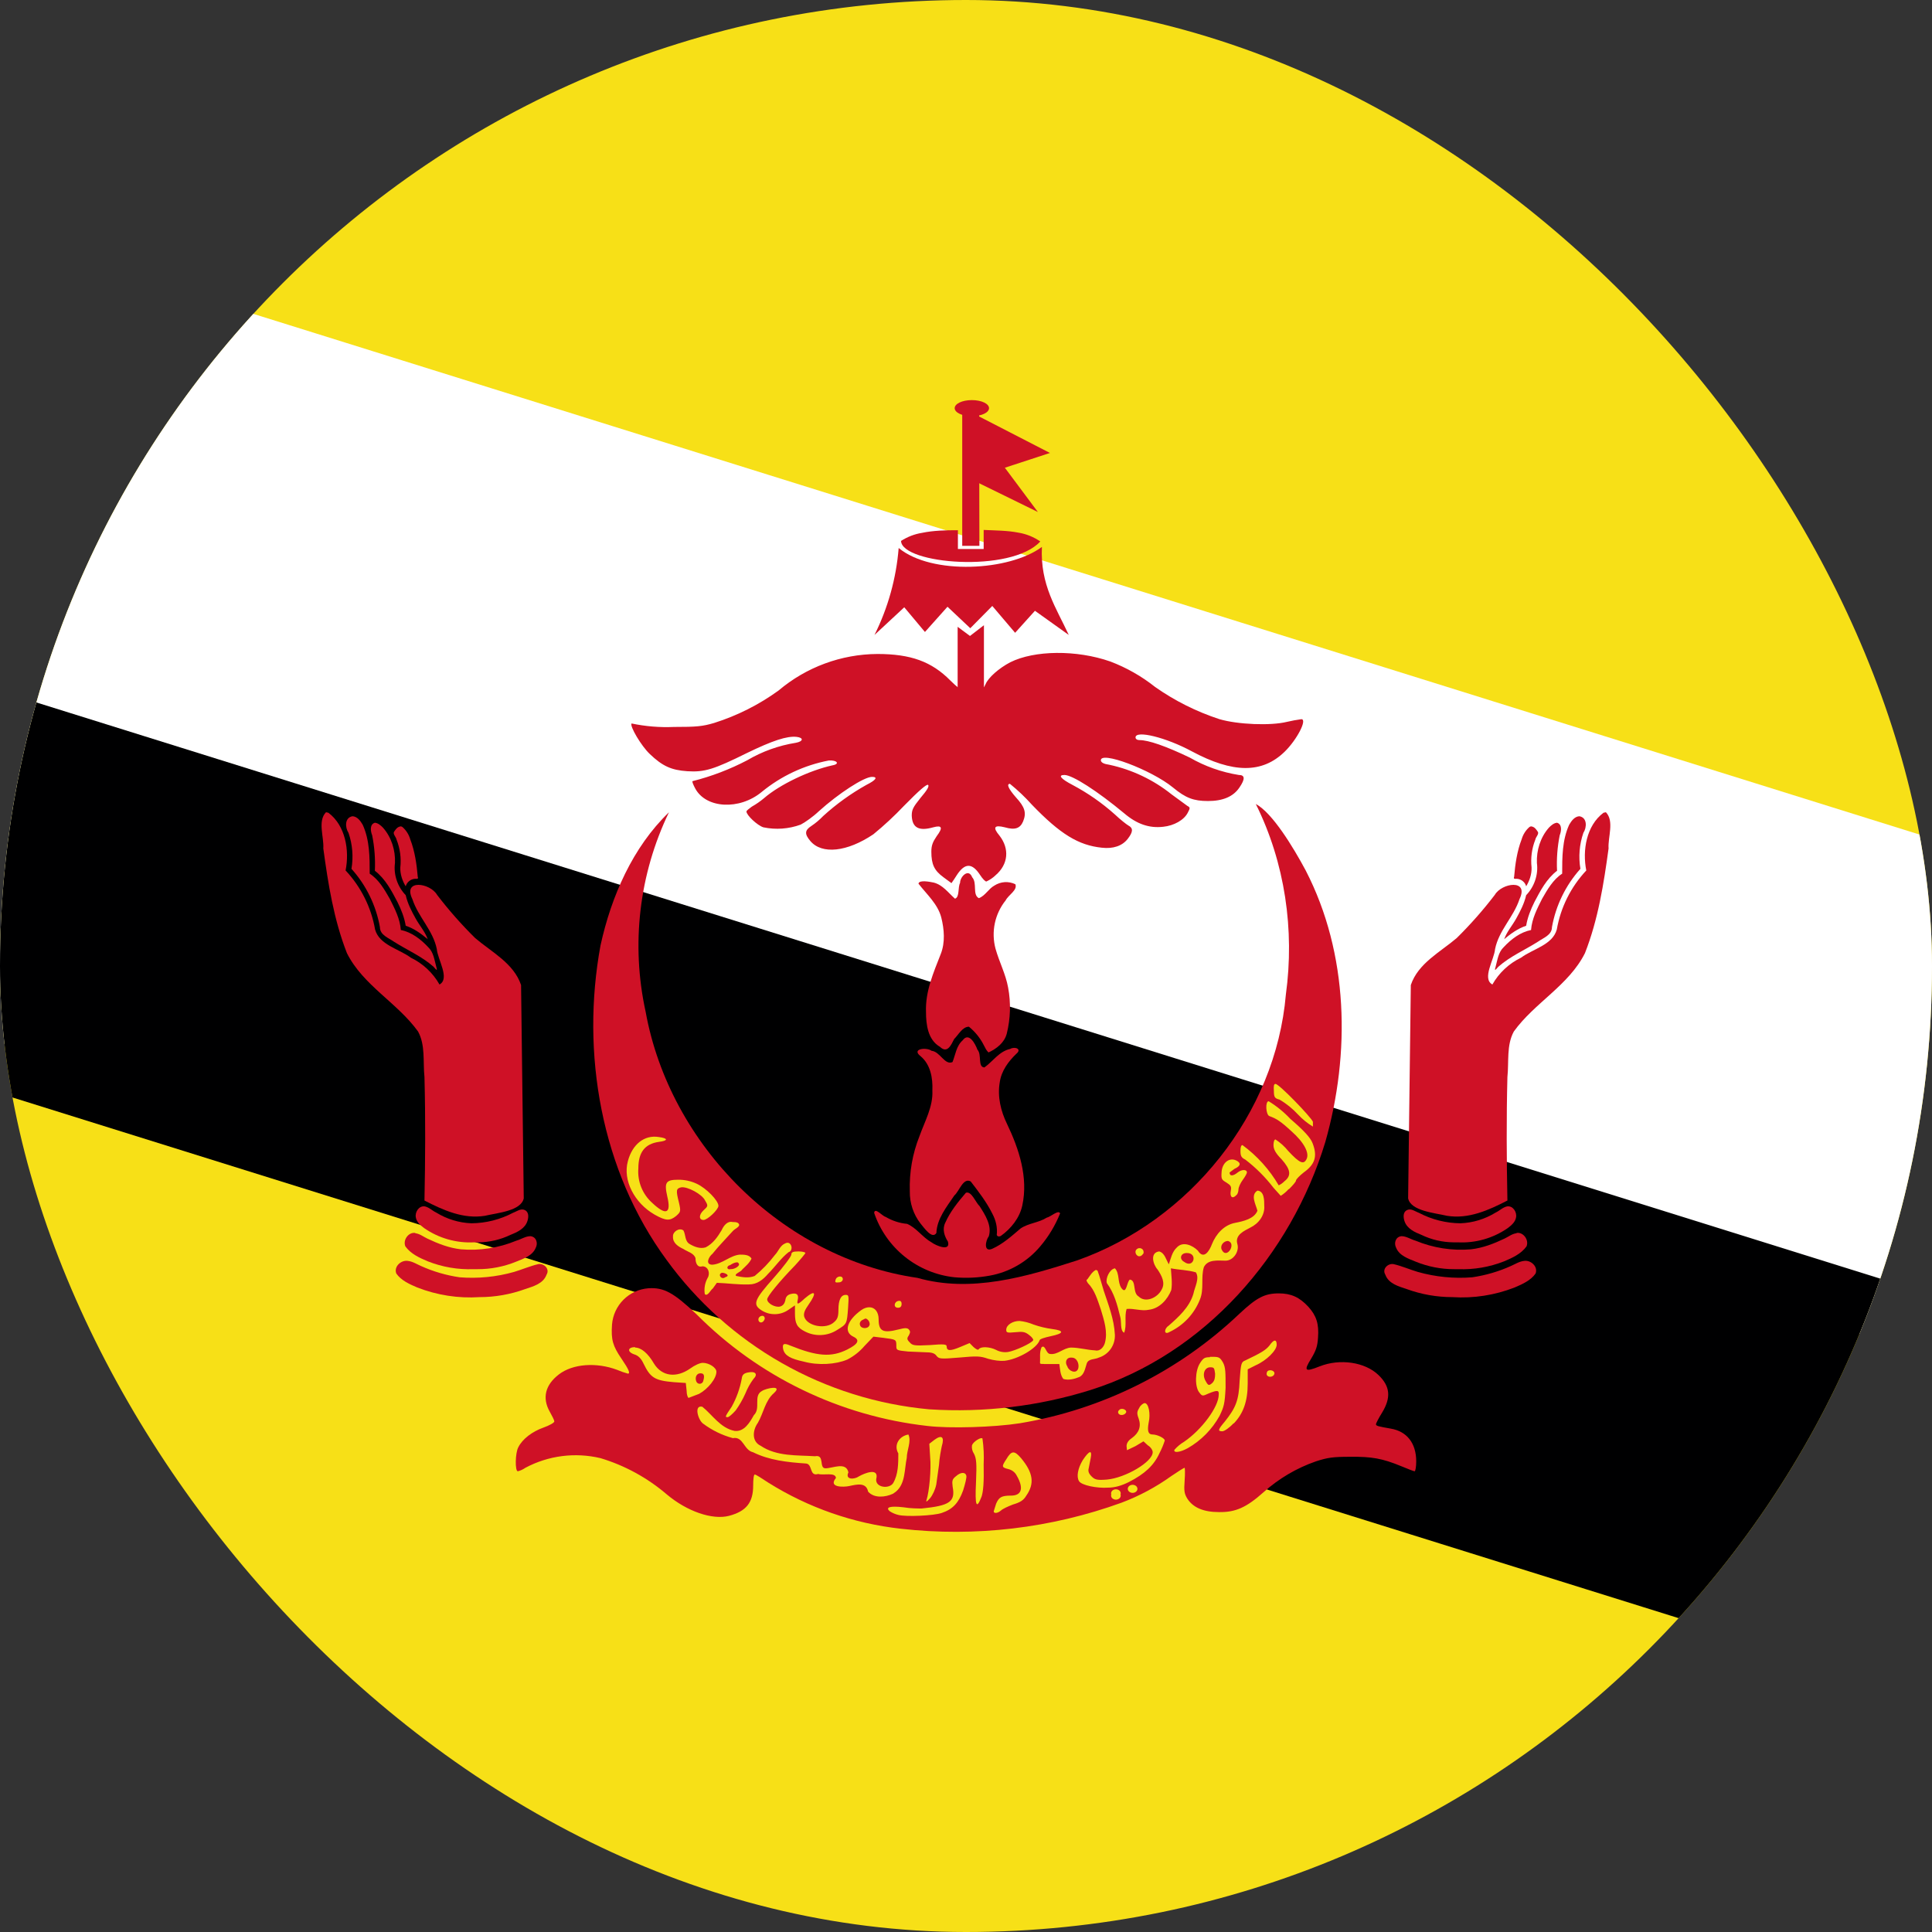<svg width="64" height="64" viewBox="0 0 64 64" fill="none" xmlns="http://www.w3.org/2000/svg">
<rect x="0" y="0" width="64" height="64" fill="#333333" stroke="none"/>
<g clip-path="url(#clip0_423_7938)">
<g clip-path="url(#clip1_423_7938)">
<g clip-path="url(#clip2_423_7938)">
<path d="M-10.668 0H74.665V64H-10.668V0Z" fill="#F7E017"/>
<path d="M-10.668 4.441V32.895L74.665 46.228V31.108L-10.668 4.441Z" fill="white"/>
<path d="M-10.668 19.559V32.892L74.665 59.559V46.225L-10.668 19.559Z" fill="#000001"/>
<path d="M29.839 50.641C28.278 50.468 26.777 49.946 25.447 49.112C25.234 48.969 25.038 48.845 25.003 48.845C24.967 48.845 24.95 49.014 24.95 49.209C24.95 49.778 24.718 50.063 24.15 50.214C23.599 50.356 22.763 50.072 22.087 49.503C21.447 48.955 20.699 48.546 19.892 48.303C19.051 48.103 18.166 48.216 17.403 48.623C17.328 48.676 17.243 48.715 17.154 48.738C17.056 48.738 17.065 48.125 17.172 47.938C17.305 47.672 17.625 47.423 18.007 47.289C18.203 47.218 18.363 47.13 18.363 47.085C18.363 47.05 18.292 46.907 18.212 46.765C17.954 46.312 18.061 45.876 18.514 45.529C18.976 45.174 19.759 45.121 20.443 45.378C20.559 45.428 20.677 45.469 20.799 45.503C20.887 45.503 20.834 45.37 20.585 45.005C20.301 44.587 20.238 44.383 20.274 43.876C20.299 43.566 20.433 43.275 20.653 43.055C20.873 42.835 21.164 42.701 21.474 42.676C21.99 42.641 22.31 42.818 23.074 43.538C25.127 45.605 27.824 46.909 30.719 47.236C31.456 47.325 32.923 47.281 33.785 47.147C36.517 46.691 39.049 45.428 41.056 43.521C41.625 42.987 41.892 42.845 42.363 42.845C42.763 42.845 43.047 42.969 43.341 43.289C43.608 43.583 43.696 43.858 43.661 44.312C43.643 44.596 43.599 44.73 43.43 45.014C43.181 45.414 43.225 45.458 43.714 45.263C44.39 44.996 45.216 45.121 45.661 45.547C46.052 45.921 46.087 46.294 45.785 46.792C45.67 46.978 45.581 47.147 45.581 47.183C45.581 47.236 45.67 47.254 46.07 47.325C46.603 47.414 46.914 47.805 46.914 48.41C46.914 48.587 46.888 48.738 46.861 48.738C46.834 48.738 46.63 48.658 46.416 48.569C45.794 48.312 45.439 48.249 44.71 48.258C44.159 48.258 43.972 48.285 43.59 48.41C42.95 48.632 42.361 48.98 41.856 49.432C41.288 49.938 40.932 50.098 40.381 50.09C39.865 50.09 39.519 49.938 39.332 49.645C39.234 49.485 39.216 49.396 39.243 49.041C39.261 48.809 39.252 48.623 39.243 48.623C39.216 48.623 39.021 48.747 38.799 48.898C38.291 49.262 37.738 49.558 37.154 49.778C34.815 50.626 32.311 50.921 29.839 50.641Z" fill="#CF1126"/>
<path d="M30.782 46.686C29.063 46.528 27.397 46.005 25.896 45.151C24.395 44.297 23.094 43.132 22.08 41.735C19.911 38.784 19.236 34.882 19.893 31.317C20.249 29.691 20.96 28.064 22.16 26.908C21.171 28.961 20.898 31.287 21.387 33.513C22.187 37.94 25.92 41.682 30.391 42.331C32.169 42.837 33.991 42.295 35.68 41.753C39.413 40.437 42.258 36.9 42.596 32.944C42.889 30.811 42.569 28.579 41.6 26.633C42.151 26.926 42.845 28.073 43.254 28.837C44.676 31.593 44.738 34.891 43.902 37.833C42.765 41.575 39.902 44.855 36.125 46.046C34.401 46.585 32.593 46.802 30.791 46.686H30.782Z" fill="#CF1126"/>
<path d="M13.51 41.769C13.288 41.734 13.039 41.956 13.128 42.187C13.288 42.418 13.572 42.543 13.821 42.649C14.477 42.905 15.181 43.015 15.883 42.969C16.399 42.969 16.91 42.879 17.395 42.703C17.661 42.614 17.999 42.525 18.106 42.223C18.221 42.036 18.017 41.84 17.83 41.876C17.563 41.938 17.297 42.054 17.03 42.134C16.444 42.3 15.833 42.36 15.226 42.312C14.784 42.247 14.353 42.122 13.946 41.938C13.803 41.876 13.67 41.787 13.51 41.769Z" fill="#CF1126"/>
<path d="M13.757 40.843C13.535 40.807 13.339 41.074 13.428 41.288C13.606 41.536 13.899 41.67 14.175 41.785C14.656 41.974 15.17 42.062 15.686 42.043H15.819C16.258 42.045 16.693 41.96 17.099 41.794C17.339 41.696 17.642 41.599 17.748 41.332C17.828 41.181 17.766 40.968 17.57 40.95C17.41 40.95 17.259 41.056 17.099 41.101C16.52 41.34 15.893 41.438 15.268 41.385C14.877 41.341 14.513 41.199 14.157 41.03C14.024 40.968 13.908 40.87 13.757 40.852V40.843Z" fill="#CF1126"/>
<path d="M14.069 39.963C13.873 39.937 13.74 40.159 13.775 40.328C13.802 40.488 13.935 40.594 14.051 40.683C14.535 41.018 15.116 41.184 15.704 41.154H15.846C16.216 41.151 16.58 41.066 16.913 40.905C17.135 40.816 17.393 40.701 17.473 40.443C17.509 40.328 17.526 40.159 17.393 40.088C17.251 40.017 17.117 40.132 16.993 40.176C16.568 40.4 16.096 40.519 15.615 40.523C15.203 40.507 14.802 40.384 14.451 40.168C14.318 40.105 14.211 39.99 14.069 39.963Z" fill="#CF1126"/>
<path d="M10.799 26.906C10.514 27.2 10.737 27.733 10.71 28.106C10.87 29.28 11.057 30.462 11.492 31.573C12.025 32.64 13.163 33.217 13.848 34.169C14.097 34.622 14.008 35.173 14.061 35.68C14.097 37.04 14.088 38.408 14.061 39.769C14.683 40.089 15.35 40.391 16.061 40.275C16.479 40.177 17.261 40.115 17.35 39.697L17.261 32.631C17.021 31.911 16.283 31.537 15.741 31.075C15.288 30.628 14.866 30.15 14.479 29.644C14.248 29.244 13.332 29.111 13.661 29.786C13.857 30.382 14.345 30.817 14.47 31.44C14.497 31.786 14.914 32.417 14.559 32.613C14.34 32.227 14.008 31.916 13.608 31.724C13.217 31.431 12.568 31.306 12.425 30.791C12.297 30.057 11.957 29.378 11.448 28.835C11.581 28.177 11.448 27.351 10.879 26.924L10.799 26.906Z" fill="#CF1126"/>
<path d="M11.678 27.039C11.412 27.084 11.429 27.412 11.545 27.59C11.677 27.973 11.71 28.382 11.643 28.781C12.13 29.324 12.456 29.992 12.585 30.71C12.585 30.977 12.869 31.066 13.056 31.199C13.492 31.475 13.972 31.679 14.363 32.026C14.443 32.115 14.505 32.203 14.452 32.026C14.389 31.795 14.363 31.546 14.185 31.377C13.936 31.11 13.634 30.879 13.278 30.808C13.252 30.435 13.074 30.097 12.914 29.777C12.736 29.466 12.549 29.137 12.247 28.941C12.247 28.399 12.247 27.83 12.016 27.323C11.945 27.199 11.838 27.048 11.678 27.039Z" fill="#CF1126"/>
<path d="M12.418 27.254C12.24 27.307 12.275 27.538 12.329 27.672C12.406 28.058 12.436 28.452 12.418 28.845C12.764 29.112 12.969 29.503 13.164 29.876C13.289 30.125 13.395 30.392 13.44 30.667C13.715 30.756 13.955 30.934 14.169 31.112C14.08 30.863 13.902 30.667 13.769 30.427C13.635 30.187 13.502 29.93 13.44 29.654C13.173 29.378 13.031 28.978 13.084 28.587C13.102 28.169 12.969 27.734 12.684 27.414C12.613 27.343 12.524 27.263 12.418 27.254Z" fill="#CF1126"/>
<path d="M13.261 27.377C13.154 27.395 13.101 27.484 13.047 27.564C13.021 27.644 13.119 27.724 13.136 27.813C13.253 28.106 13.295 28.424 13.261 28.737C13.252 28.96 13.332 29.182 13.439 29.36C13.459 29.291 13.499 29.23 13.555 29.186C13.611 29.142 13.679 29.115 13.75 29.111C13.794 29.111 13.874 29.128 13.839 29.049C13.803 28.622 13.741 28.195 13.59 27.804C13.546 27.65 13.46 27.511 13.341 27.404C13.323 27.386 13.287 27.369 13.252 27.377H13.261Z" fill="#CF1126"/>
<path d="M50.486 41.769C50.708 41.734 50.957 41.956 50.868 42.187C50.708 42.418 50.424 42.543 50.175 42.649C49.519 42.905 48.815 43.015 48.113 42.969C47.597 42.969 47.086 42.879 46.602 42.703C46.335 42.614 45.997 42.525 45.89 42.223C45.775 42.036 45.979 41.84 46.166 41.876C46.433 41.938 46.699 42.054 46.966 42.134C47.552 42.3 48.163 42.36 48.77 42.312C49.212 42.247 49.643 42.122 50.05 41.938C50.193 41.876 50.326 41.787 50.486 41.769Z" fill="#CF1126"/>
<path d="M50.239 40.843C50.461 40.807 50.657 41.074 50.568 41.288C50.39 41.536 50.097 41.67 49.821 41.785C49.34 41.974 48.826 42.062 48.31 42.043H48.177C47.738 42.045 47.303 41.96 46.897 41.794C46.657 41.696 46.355 41.599 46.248 41.332C46.168 41.181 46.23 40.968 46.426 40.95C46.586 40.95 46.737 41.056 46.897 41.101C47.476 41.34 48.104 41.438 48.728 41.385C49.119 41.341 49.483 41.199 49.839 41.03C49.972 40.968 50.088 40.87 50.239 40.852V40.843Z" fill="#CF1126"/>
<path d="M49.928 39.963C50.123 39.937 50.256 40.159 50.221 40.328C50.194 40.488 50.061 40.594 49.945 40.683C49.461 41.018 48.88 41.184 48.292 41.154H48.15C47.78 41.151 47.416 41.066 47.083 40.905C46.861 40.816 46.603 40.701 46.523 40.443C46.487 40.328 46.47 40.159 46.603 40.088C46.745 40.017 46.879 40.132 47.003 40.176C47.428 40.4 47.901 40.519 48.381 40.523C48.793 40.507 49.194 40.384 49.545 40.168C49.679 40.105 49.785 39.99 49.928 39.963Z" fill="#CF1126"/>
<path d="M53.197 26.906C53.482 27.2 53.26 27.733 53.286 28.106C53.126 29.28 52.94 30.462 52.504 31.573C51.971 32.64 50.833 33.217 50.148 34.169C49.9 34.622 49.988 35.173 49.935 35.68C49.9 37.04 49.908 38.408 49.935 39.769C49.313 40.089 48.646 40.391 47.935 40.275C47.517 40.177 46.735 40.115 46.646 39.697L46.735 32.631C46.975 31.911 47.713 31.537 48.255 31.075C48.708 30.628 49.13 30.15 49.517 29.644C49.748 29.244 50.664 29.111 50.335 29.786C50.139 30.382 49.651 30.817 49.526 31.44C49.499 31.786 49.082 32.417 49.437 32.613C49.656 32.227 49.988 31.916 50.388 31.724C50.779 31.431 51.428 31.306 51.571 30.791C51.699 30.057 52.039 29.378 52.548 28.835C52.415 28.177 52.548 27.351 53.117 26.924L53.197 26.906Z" fill="#CF1126"/>
<path d="M52.318 27.039C52.585 27.084 52.567 27.412 52.451 27.59C52.319 27.973 52.286 28.382 52.353 28.781C51.866 29.324 51.54 29.992 51.411 30.71C51.411 30.977 51.127 31.066 50.94 31.199C50.505 31.475 50.025 31.679 49.633 32.026C49.553 32.115 49.491 32.203 49.544 32.026C49.607 31.795 49.633 31.546 49.811 31.377C50.06 31.11 50.362 30.879 50.718 30.808C50.745 30.435 50.922 30.097 51.082 29.777C51.26 29.466 51.447 29.137 51.749 28.941C51.749 28.399 51.749 27.83 51.98 27.323C52.051 27.199 52.158 27.048 52.318 27.039Z" fill="#CF1126"/>
<path d="M51.579 27.254C51.756 27.307 51.721 27.538 51.667 27.672C51.59 28.058 51.56 28.452 51.579 28.845C51.232 29.112 51.028 29.503 50.832 29.876C50.708 30.125 50.601 30.392 50.556 30.667C50.281 30.756 50.041 30.934 49.828 31.112C49.916 30.863 50.094 30.667 50.227 30.427C50.361 30.187 50.494 29.93 50.556 29.654C50.823 29.378 50.965 28.978 50.912 28.587C50.894 28.169 51.028 27.734 51.312 27.414C51.383 27.343 51.472 27.263 51.579 27.254Z" fill="#CF1126"/>
<path d="M50.735 27.377C50.842 27.395 50.895 27.484 50.949 27.564C50.975 27.644 50.877 27.724 50.86 27.813C50.743 28.106 50.701 28.424 50.735 28.737C50.744 28.96 50.664 29.182 50.557 29.36C50.538 29.291 50.497 29.23 50.441 29.186C50.386 29.142 50.318 29.115 50.246 29.111C50.202 29.111 50.122 29.128 50.157 29.049C50.193 28.622 50.255 28.195 50.406 27.804C50.45 27.65 50.536 27.511 50.655 27.404C50.673 27.386 50.709 27.369 50.744 27.377H50.735Z" fill="#CF1126"/>
<path d="M31.615 42.311C31.014 42.246 30.445 42.01 29.974 41.632C29.503 41.254 29.15 40.749 28.957 40.177C28.984 39.982 29.224 40.284 29.339 40.311C29.556 40.44 29.799 40.519 30.05 40.542C30.361 40.675 30.557 40.986 30.859 41.155C31.002 41.262 31.499 41.475 31.401 41.129C31.286 40.951 31.206 40.72 31.313 40.506C31.473 40.142 31.73 39.822 31.997 39.511C32.184 39.449 32.317 39.831 32.45 39.955C32.637 40.248 32.868 40.604 32.753 40.96C32.646 41.093 32.575 41.493 32.868 41.368C33.224 41.209 33.517 40.942 33.81 40.693C34.077 40.515 34.406 40.506 34.673 40.337C34.806 40.311 35.064 40.062 35.117 40.195C34.958 40.593 34.736 40.962 34.459 41.288C34.032 41.796 33.441 42.139 32.788 42.257C32.397 42.328 32.006 42.346 31.615 42.311Z" fill="#CF1126"/>
<path d="M33.019 40.907C33.046 40.667 32.993 40.427 32.868 40.196C32.682 39.822 32.424 39.484 32.157 39.138C31.908 38.995 31.775 39.467 31.615 39.6C31.357 39.982 31.037 40.373 31.019 40.844C30.877 41.067 30.61 40.667 30.495 40.533C30.258 40.229 30.133 39.852 30.139 39.467C30.118 38.841 30.227 38.217 30.459 37.636C30.637 37.138 30.913 36.658 30.886 36.124C30.904 35.707 30.824 35.262 30.495 34.987C30.175 34.738 30.699 34.684 30.859 34.809C31.144 34.836 31.295 35.298 31.553 35.182C31.651 34.942 31.677 34.649 31.89 34.462C32.095 34.178 32.308 34.578 32.379 34.773C32.531 34.933 32.379 35.351 32.611 35.36C32.895 35.156 33.099 34.827 33.464 34.747C33.615 34.658 33.864 34.747 33.668 34.907C33.402 35.164 33.17 35.475 33.117 35.858C33.037 36.329 33.153 36.809 33.357 37.227C33.757 38.062 34.068 39.004 33.864 39.938C33.775 40.347 33.49 40.702 33.153 40.942C33.108 40.969 33.037 40.969 33.019 40.907Z" fill="#CF1126"/>
<path d="M32.595 34.633C32.475 34.392 32.305 34.18 32.097 34.011C31.884 34.011 31.75 34.277 31.608 34.419C31.51 34.606 31.386 34.917 31.137 34.677C30.737 34.446 30.675 33.939 30.675 33.522C30.648 32.846 30.924 32.215 31.164 31.602C31.315 31.219 31.279 30.784 31.181 30.393C31.066 29.948 30.701 29.628 30.426 29.273C30.444 29.139 30.799 29.21 30.933 29.237C31.235 29.317 31.413 29.575 31.635 29.77C31.795 29.717 31.724 29.397 31.804 29.246C31.804 29.033 32.088 28.757 32.204 29.059C32.381 29.255 32.204 29.637 32.426 29.753C32.639 29.673 32.746 29.442 32.941 29.335C33.044 29.269 33.161 29.23 33.282 29.222C33.404 29.215 33.525 29.238 33.635 29.291C33.715 29.486 33.404 29.646 33.315 29.824C33.137 30.046 33.014 30.306 32.955 30.584C32.897 30.861 32.904 31.149 32.977 31.424C33.101 31.868 33.315 32.268 33.395 32.713C33.491 33.22 33.475 33.741 33.35 34.242C33.27 34.544 33.013 34.739 32.746 34.864C32.675 34.802 32.639 34.713 32.595 34.633Z" fill="#CF1126"/>
<path d="M31.252 29.059C30.949 28.837 30.852 28.633 30.852 28.215C30.852 28.01 30.896 27.895 31.029 27.699C31.243 27.415 31.207 27.326 30.914 27.406C30.443 27.539 30.22 27.424 30.203 27.024C30.203 26.828 30.238 26.748 30.496 26.428C30.709 26.179 30.789 26.046 30.745 26.001C30.7 25.966 30.451 26.179 29.945 26.695C29.627 27.03 29.289 27.344 28.931 27.637C28.06 28.224 27.225 28.312 26.843 27.859C26.647 27.628 26.656 27.504 26.878 27.361C27.02 27.266 27.151 27.155 27.269 27.032C27.705 26.635 28.185 26.289 28.7 26.001C29.02 25.841 29.091 25.735 28.887 25.735C28.62 25.735 27.776 26.286 27.127 26.872C26.94 27.05 26.665 27.246 26.523 27.317C26.127 27.461 25.699 27.492 25.287 27.406C25.091 27.344 24.727 27.006 24.727 26.881C24.727 26.855 24.816 26.784 24.905 26.721C25.05 26.64 25.187 26.544 25.314 26.437C25.829 25.992 26.807 25.521 27.58 25.352C27.829 25.308 27.732 25.175 27.456 25.192C26.64 25.348 25.876 25.706 25.234 26.233C24.496 26.846 23.385 26.784 23.029 26.117C22.967 26.001 22.923 25.895 22.94 25.877C23.57 25.718 24.179 25.485 24.754 25.184C25.249 24.892 25.795 24.696 26.363 24.606C26.611 24.561 26.629 24.437 26.389 24.41C26.069 24.375 25.589 24.535 24.745 24.944C23.651 25.486 23.34 25.584 22.771 25.548C22.238 25.512 21.945 25.379 21.527 24.979C21.242 24.712 20.851 24.046 20.922 23.966C21.384 24.063 21.856 24.102 22.327 24.081C23.065 24.081 23.269 24.064 23.66 23.948C24.424 23.706 25.145 23.343 25.794 22.872C26.709 22.099 27.866 21.671 29.065 21.664C30.167 21.664 30.86 21.913 31.483 22.544C31.696 22.757 31.874 22.89 31.9 22.864C31.927 22.837 31.954 22.464 31.963 22.037C31.963 22.037 32.291 22.001 32.363 22.099C32.363 22.784 32.363 22.846 32.469 22.846C32.532 22.846 32.603 22.775 32.647 22.668C32.736 22.446 33.092 22.135 33.465 21.939C34.265 21.539 35.66 21.521 36.78 21.913C37.316 22.116 37.817 22.401 38.265 22.757C38.919 23.217 39.638 23.576 40.398 23.824C41.003 24.001 42.087 24.046 42.629 23.913C42.788 23.876 42.948 23.846 43.109 23.824C43.314 23.824 42.967 24.499 42.558 24.899C41.812 25.628 40.843 25.619 39.483 24.89C38.629 24.428 37.616 24.179 37.616 24.428C37.616 24.481 37.669 24.517 37.749 24.517C38.043 24.517 38.611 24.712 39.411 25.095C39.914 25.385 40.465 25.58 41.038 25.672C41.243 25.672 41.252 25.806 41.056 26.09C40.852 26.392 40.505 26.535 40.016 26.535C39.545 26.535 39.278 26.437 38.86 26.09C38.149 25.504 36.407 24.846 36.469 25.201C36.487 25.264 36.567 25.308 36.754 25.335C37.505 25.498 38.207 25.832 38.807 26.312L39.331 26.695C39.429 26.748 39.429 26.766 39.349 26.917C39.225 27.166 38.887 27.352 38.532 27.388C38.069 27.441 37.66 27.299 37.243 26.944C36.354 26.206 35.527 25.672 35.26 25.672C35.038 25.672 35.136 25.797 35.527 26.001C36.033 26.269 36.505 26.598 36.931 26.979C37.109 27.148 37.314 27.308 37.376 27.344C37.545 27.433 37.536 27.557 37.358 27.788C37.18 28.019 36.878 28.126 36.496 28.081C35.731 28.001 35.127 27.637 34.185 26.659C33.961 26.409 33.717 26.177 33.456 25.966C33.331 25.966 33.411 26.135 33.651 26.41C33.954 26.739 34.007 26.926 33.892 27.21C33.794 27.441 33.625 27.504 33.287 27.406C32.931 27.317 32.878 27.406 33.109 27.681C33.447 28.117 33.403 28.633 32.976 28.997C32.888 29.082 32.785 29.151 32.674 29.201C32.638 29.201 32.549 29.113 32.469 28.988C32.203 28.579 31.963 28.579 31.696 28.988C31.64 29.079 31.58 29.168 31.518 29.255C31.428 29.191 31.339 29.126 31.252 29.059Z" fill="#CF1126"/>
<path d="M32.594 20.711L32.132 21.067L31.723 20.764V23.235H32.594V20.711Z" fill="#CF1126"/>
<path d="M29.769 18.162C29.688 19.161 29.416 20.136 28.969 21.033L29.955 20.117L30.64 20.935L31.387 20.099L32.142 20.811L32.871 20.073L33.627 20.962L34.284 20.233L35.404 21.033C34.995 20.144 34.453 19.379 34.515 18.117C33.44 18.917 30.871 19.059 29.769 18.153V18.162Z" fill="#CF1126"/>
<path d="M31.732 17.564C31.332 17.564 30.914 17.573 30.541 17.652C30.294 17.692 30.058 17.783 29.848 17.919C29.874 18.684 33.492 18.995 34.461 17.937C34.243 17.786 33.994 17.686 33.732 17.644C33.377 17.573 32.968 17.573 32.585 17.555V18.186H31.732V17.564Z" fill="#CF1126"/>
<path d="M32.435 13.691H31.875V18.082H32.444L32.435 13.691Z" fill="#CF1126"/>
<path d="M32.434 13.796L32.221 15.903L34.381 16.961L33.287 15.494L34.781 15.005L32.434 13.796ZM32.194 13.254C31.865 13.254 31.625 13.378 31.625 13.521C31.625 13.663 31.865 13.787 32.194 13.787C32.523 13.787 32.763 13.663 32.763 13.521C32.763 13.378 32.523 13.254 32.194 13.254Z" fill="#CF1126"/>
<path d="M31.198 50.118C31.558 49.998 31.758 49.785 31.905 49.371C31.972 49.158 32.025 48.944 32.012 48.891C31.985 48.758 31.825 48.758 31.665 48.904C31.545 48.998 31.532 49.051 31.558 49.251C31.652 49.745 31.465 49.878 30.532 49.971C30.438 49.971 30.158 49.971 29.932 49.931C29.478 49.878 29.318 49.931 29.478 50.065C29.564 50.12 29.659 50.16 29.758 50.184C30.012 50.251 30.932 50.211 31.198 50.118ZM33.158 50.038C33.212 49.984 33.385 49.904 33.558 49.838C33.785 49.771 33.905 49.705 33.998 49.544C34.278 49.145 34.225 48.785 33.825 48.304C33.598 48.038 33.505 48.051 33.332 48.344C33.172 48.584 33.185 48.611 33.398 48.664C33.518 48.691 33.625 48.771 33.678 48.878C33.918 49.291 33.852 49.544 33.492 49.544C33.172 49.544 33.092 49.598 32.998 49.811L32.918 50.065C32.918 50.145 33.052 50.131 33.158 50.038ZM32.518 49.571C32.572 49.398 32.598 49.105 32.585 48.505C32.599 48.219 32.586 47.934 32.545 47.651C32.492 47.598 32.238 47.758 32.198 47.878C32.185 47.976 32.209 48.076 32.265 48.158C32.345 48.318 32.358 48.478 32.332 49.091C32.292 49.891 32.345 50.025 32.518 49.571Z" fill="#F7E017"/>
<path d="M31.012 49.2L31.105 48.533C31.118 48.307 31.172 48.027 31.198 47.907C31.292 47.6 31.198 47.52 30.958 47.693L30.785 47.827L30.812 48.267C30.852 48.667 30.785 49.4 30.692 49.693C30.665 49.773 30.705 49.747 30.812 49.627C30.892 49.533 30.985 49.333 31.012 49.187V49.2ZM29.678 49.413C29.998 49.147 29.958 48.667 30.038 48.293C30.038 48.04 30.198 47.747 30.092 47.52C29.785 47.573 29.598 47.867 29.758 48.147C29.758 48.48 29.758 48.84 29.585 49.133C29.452 49.333 28.998 49.28 29.025 49C29.132 48.6 28.638 48.8 28.452 48.907C28.305 49.013 27.985 49.027 28.105 48.773C28.025 48.413 27.585 48.64 27.345 48.64C27.118 48.64 27.332 48.173 26.998 48.24C26.398 48.2 25.732 48.253 25.198 47.893C24.892 47.747 24.932 47.373 25.105 47.133C25.292 46.813 25.345 46.4 25.638 46.147C25.945 45.867 25.372 45.987 25.238 46.08C24.945 46.24 25.212 46.653 24.972 46.88C24.838 47.12 24.652 47.44 24.332 47.4C23.865 47.307 23.598 46.867 23.265 46.6C22.972 46.533 23.132 47.053 23.292 47.16C23.587 47.381 23.922 47.544 24.278 47.64C24.625 47.573 24.638 48.04 24.945 48.107C25.478 48.373 26.092 48.44 26.692 48.48C26.932 48.493 26.798 48.92 27.105 48.827C27.278 48.88 27.678 48.76 27.692 48.96C27.425 49.28 27.945 49.267 28.132 49.227C28.385 49.173 28.692 49.093 28.758 49.413C28.958 49.64 29.332 49.6 29.585 49.48L29.678 49.413Z" fill="#F7E017"/>
<path d="M24.372 46.72C24.497 46.544 24.604 46.357 24.692 46.16C24.76 45.989 24.849 45.828 24.959 45.68C25.119 45.52 25.025 45.413 24.772 45.466C24.639 45.493 24.585 45.546 24.572 45.666C24.512 45.993 24.399 46.309 24.238 46.6C24.012 46.933 24.012 46.946 24.105 46.946C24.145 46.946 24.265 46.84 24.372 46.72ZM21.038 44.626C20.785 44.626 20.772 44.786 21.012 44.866C21.145 44.906 21.238 45 21.319 45.173C21.545 45.64 21.692 45.733 22.319 45.786L22.718 45.813L22.745 46.066C22.745 46.2 22.785 46.306 22.812 46.306L23.159 46.173C23.452 46.013 23.732 45.666 23.732 45.44C23.732 45.306 23.492 45.146 23.279 45.146C23.185 45.146 23.012 45.226 22.865 45.333C22.412 45.653 21.932 45.6 21.665 45.173C21.465 44.826 21.238 44.64 21.038 44.64V44.626ZM23.212 45.493C23.332 45.493 23.345 45.586 23.292 45.76C23.284 45.783 23.268 45.804 23.248 45.818C23.228 45.833 23.203 45.84 23.178 45.84C23.154 45.84 23.129 45.833 23.109 45.818C23.089 45.804 23.073 45.783 23.065 45.76C23.012 45.626 23.078 45.493 23.198 45.493H23.212ZM40.078 44.96C39.905 44.96 39.865 44.986 39.758 45.146C39.585 45.4 39.572 45.946 39.732 46.133C39.825 46.253 39.839 46.253 40.038 46.16C40.332 46.04 40.385 46.053 40.372 46.2C40.372 46.6 39.812 47.36 39.225 47.76C39.105 47.831 38.997 47.921 38.905 48.026C38.865 48.133 39.078 48.12 39.345 47.973C39.787 47.72 40.151 47.351 40.398 46.906C40.545 46.6 40.572 46.506 40.599 45.973C40.599 45.466 40.599 45.306 40.519 45.146C40.412 44.96 40.385 44.946 40.145 44.946H40.078V44.96ZM40.092 45.293C40.225 45.293 40.225 45.32 40.252 45.506C40.252 45.64 40.239 45.733 40.158 45.813C40.052 45.906 40.025 45.906 39.945 45.76C39.812 45.546 39.892 45.293 40.092 45.293ZM37.398 49.093C37.919 48.826 38.225 48.546 38.412 48.133C38.481 48 38.539 47.862 38.585 47.72C38.585 47.64 38.332 47.52 38.185 47.52C38.038 47.52 37.998 47.413 38.052 47.12C38.118 46.84 38.052 46.48 37.919 46.48C37.879 46.48 37.785 46.546 37.745 46.626C37.665 46.76 37.652 46.813 37.718 46.986C37.812 47.253 37.732 47.466 37.492 47.64C37.372 47.72 37.319 47.813 37.319 47.906L37.332 48.04L37.612 47.906L37.879 47.746L38.025 47.88C38.118 47.933 38.185 48.04 38.185 48.106C38.185 48.426 37.279 48.96 36.665 49.013C36.332 49.04 36.265 49.013 36.158 48.906C36.065 48.813 36.038 48.733 36.065 48.64L36.132 48.293C36.185 48.013 36.078 48.053 35.865 48.373C35.705 48.64 35.652 48.92 35.745 49.066C35.825 49.2 36.332 49.306 36.705 49.28C36.932 49.28 37.158 49.213 37.398 49.093ZM40.865 47.16C41.185 46.826 41.332 46.426 41.332 45.826V45.36L41.599 45.226C41.959 45.066 42.292 44.733 42.292 44.546C42.292 44.36 42.199 44.36 42.052 44.573C41.932 44.72 41.785 44.813 41.252 45.066C41.118 45.12 41.105 45.16 41.065 45.733C41.038 46.4 40.932 46.64 40.572 47.093C40.345 47.36 40.332 47.413 40.492 47.413C40.559 47.413 40.732 47.293 40.865 47.146V47.16ZM37.305 46.786C37.332 46.693 37.145 46.626 37.078 46.706C37.038 46.733 37.025 46.786 37.052 46.826C37.105 46.906 37.265 46.88 37.305 46.786ZM42.212 45.52C42.252 45.413 42.065 45.346 41.985 45.426C41.959 45.466 41.945 45.52 41.972 45.56C42.025 45.64 42.185 45.613 42.212 45.52ZM36.305 42.066C36.172 42.133 36.105 42.266 36.025 42.373C35.959 42.413 36.012 42.453 36.038 42.506C36.265 42.733 36.358 43.066 36.465 43.373C36.572 43.733 36.705 44.12 36.599 44.493C36.559 44.626 36.438 44.773 36.279 44.733C36.012 44.72 35.745 44.64 35.478 44.64C35.225 44.653 35.038 44.88 34.798 44.853C34.639 44.853 34.639 44.533 34.505 44.626C34.425 44.8 34.465 44.986 34.452 45.16C34.478 45.2 34.559 45.173 34.599 45.186H35.092C35.118 45.346 35.118 45.546 35.225 45.68C35.398 45.733 35.599 45.68 35.758 45.613C35.919 45.533 35.945 45.333 35.998 45.173C36.052 45 36.265 45.04 36.398 44.973C36.559 44.923 36.698 44.822 36.795 44.684C36.891 44.547 36.939 44.381 36.932 44.213C36.905 43.693 36.718 43.226 36.559 42.746C36.492 42.533 36.438 42.306 36.358 42.093L36.305 42.066ZM35.505 44.973C35.678 44.973 35.758 45.186 35.718 45.333C35.652 45.533 35.398 45.413 35.358 45.266C35.265 45.133 35.319 44.96 35.492 44.973H35.505Z" fill="#F7E017"/>
<path d="M28.799 43.305C28.719 43.305 28.626 43.331 28.532 43.398C28.066 43.731 27.933 44.118 28.266 44.278C28.492 44.385 28.439 44.518 28.066 44.705C27.532 44.971 27.066 44.931 26.172 44.571C25.959 44.478 25.906 44.518 25.946 44.705C25.999 44.905 26.186 45.011 26.626 45.105C27.106 45.238 27.692 45.198 28.066 45.038C28.285 44.926 28.48 44.772 28.639 44.585L28.933 44.278L29.266 44.318C29.679 44.371 29.692 44.371 29.692 44.571C29.692 44.731 29.692 44.731 30.079 44.771L30.706 44.798C30.879 44.798 30.973 44.838 31.026 44.918C31.106 45.011 31.146 45.025 31.773 44.971C32.359 44.918 32.466 44.918 32.733 45.011C32.919 45.065 33.133 45.091 33.279 45.078C33.733 45.025 34.346 44.665 34.439 44.398C34.439 44.358 34.612 44.305 34.799 44.265C35.252 44.171 35.266 44.078 34.852 44.025C34.644 43.997 34.438 43.948 34.239 43.878C34.09 43.815 33.933 43.775 33.773 43.758C33.546 43.758 33.333 43.891 33.333 44.051C33.333 44.145 33.359 44.158 33.639 44.131C33.879 44.105 33.959 44.118 34.093 44.225C34.186 44.291 34.239 44.371 34.226 44.398C34.159 44.505 33.626 44.745 33.399 44.785C33.262 44.807 33.121 44.784 32.999 44.718C32.786 44.611 32.492 44.598 32.426 44.691C32.399 44.731 32.346 44.705 32.252 44.625L32.119 44.491L31.799 44.625C31.479 44.758 31.359 44.758 31.359 44.598C31.359 44.531 31.266 44.518 30.799 44.558C30.279 44.585 30.226 44.571 30.133 44.465C30.039 44.371 30.039 44.331 30.106 44.238C30.159 44.131 30.159 44.105 30.106 44.038C30.052 43.985 29.973 43.985 29.773 44.038C29.253 44.171 29.106 44.105 29.106 43.705C29.106 43.451 28.973 43.305 28.799 43.305ZM28.666 43.678C28.692 43.678 28.719 43.691 28.759 43.731C28.799 43.771 28.826 43.865 28.799 43.905C28.759 44.025 28.532 44.025 28.492 43.905C28.466 43.838 28.492 43.771 28.559 43.731L28.666 43.678Z" fill="#F7E017"/>
<path d="M27.734 44.055C28.054 43.855 28.054 43.868 28.094 43.321C28.12 42.921 28.12 42.895 28.014 42.895C27.854 42.895 27.774 43.068 27.774 43.388C27.774 43.601 27.747 43.695 27.64 43.788C27.374 44.055 26.734 43.935 26.64 43.615C26.614 43.508 26.654 43.401 26.787 43.215C27.067 42.815 27.014 42.708 26.654 43.015C26.427 43.228 26.387 43.228 26.427 43.055C26.467 42.881 26.387 42.815 26.187 42.868C26.094 42.895 26.027 42.948 26.014 43.081C25.987 43.188 25.934 43.255 25.84 43.281C25.68 43.321 25.414 43.175 25.414 43.041C25.414 42.948 25.814 42.455 26.334 41.921C26.52 41.721 26.68 41.521 26.68 41.508C26.68 41.481 26.574 41.455 26.454 41.455C26.267 41.455 26.214 41.481 26.214 41.561C26.214 41.615 25.96 41.961 25.64 42.321C24.974 43.068 24.92 43.215 25.24 43.415C25.373 43.497 25.528 43.538 25.684 43.533C25.841 43.529 25.992 43.478 26.12 43.388L26.334 43.241V43.508C26.334 43.841 26.4 43.975 26.667 44.108C26.834 44.194 27.02 44.234 27.207 44.224C27.395 44.215 27.576 44.157 27.734 44.055ZM41.654 39.441C41.414 39.588 41.6 39.895 41.654 40.108C41.547 40.375 41.187 40.455 40.92 40.508C40.547 40.575 40.28 40.881 40.147 41.215C40.067 41.428 39.88 41.748 39.68 41.428C39.507 41.255 39.187 41.108 38.987 41.321C38.827 41.468 38.787 41.681 38.72 41.881C38.627 41.735 38.587 41.508 38.4 41.455C38.08 41.495 38.2 41.895 38.347 42.055C38.48 42.255 38.614 42.495 38.48 42.721C38.347 42.988 37.947 43.175 37.72 42.948C37.507 42.828 37.654 42.415 37.427 42.388C37.32 42.468 37.32 42.908 37.147 42.668C37.014 42.468 37.094 42.188 36.934 42.015C36.76 42.041 36.614 42.348 36.667 42.508C36.907 42.828 37.014 43.228 37.107 43.615C37.16 43.775 37.094 44.081 37.24 44.148C37.334 43.895 37.24 43.615 37.32 43.361C37.56 43.335 37.814 43.441 38.054 43.388C38.414 43.348 38.68 43.041 38.8 42.735C38.84 42.495 38.8 42.255 38.787 42.015C39.054 42.068 39.347 42.068 39.614 42.148C39.747 42.348 39.574 42.641 39.534 42.855C39.4 43.308 39.04 43.628 38.707 43.921C38.56 44.015 38.547 44.241 38.747 44.121C39.203 43.905 39.56 43.524 39.747 43.055C39.894 42.708 39.774 42.321 39.88 41.975C40.014 41.708 40.347 41.761 40.6 41.761C40.854 41.761 41.067 41.455 40.987 41.201C40.907 40.908 41.214 40.775 41.414 40.668C41.694 40.535 41.907 40.255 41.88 39.935C41.88 39.761 41.88 39.455 41.654 39.441ZM40.68 41.108C40.974 41.188 40.627 41.748 40.467 41.388C40.414 41.255 40.534 41.108 40.68 41.108ZM39.307 41.508C39.694 41.495 39.547 42.041 39.227 41.801C39.054 41.708 39.107 41.508 39.307 41.508ZM25.334 43.681C25.334 43.628 25.307 43.588 25.254 43.588C25.16 43.588 25.094 43.681 25.134 43.761C25.187 43.855 25.307 43.801 25.334 43.681ZM29.867 43.201C29.867 43.108 29.827 43.081 29.76 43.095C29.614 43.121 29.587 43.321 29.747 43.321C29.827 43.321 29.867 43.281 29.867 43.188V43.201ZM24.267 40.481C24.094 40.441 23.974 40.601 23.907 40.748C23.774 40.975 23.614 41.201 23.374 41.321C23.2 41.375 23.014 41.308 22.854 41.215C22.68 41.121 22.72 40.908 22.64 40.761C22.507 40.655 22.28 40.801 22.294 40.961C22.28 41.175 22.467 41.295 22.64 41.375C22.774 41.468 22.987 41.508 23.04 41.681C23.04 41.828 23.094 42.001 23.267 41.948C23.467 41.948 23.534 42.188 23.44 42.335C23.351 42.497 23.318 42.685 23.347 42.868C23.44 42.961 23.534 42.735 23.614 42.681L23.747 42.495C24.107 42.508 24.454 42.561 24.814 42.548C25.08 42.548 25.28 42.388 25.44 42.201C25.68 41.961 25.867 41.681 26.12 41.481C26.307 41.428 26.214 41.081 26.014 41.188C25.84 41.255 25.787 41.455 25.667 41.575C25.473 41.831 25.249 42.064 25 42.268C24.8 42.348 24.587 42.308 24.387 42.268C24.307 42.201 24.547 42.135 24.587 42.055C24.694 41.948 24.827 41.841 24.894 41.695C24.827 41.561 24.64 41.561 24.507 41.561C24.187 41.588 23.934 41.868 23.6 41.895C23.347 41.895 23.48 41.628 23.6 41.535C23.814 41.268 24.054 41.028 24.28 40.775C24.347 40.695 24.587 40.615 24.44 40.508C24.387 40.481 24.32 40.481 24.267 40.481ZM24.427 41.815C24.6 41.908 24.32 42.055 24.214 42.041C24.067 42.081 24.054 41.935 24.187 41.908C24.267 41.855 24.347 41.815 24.427 41.815ZM23.92 42.161C24.014 42.161 24.214 42.255 24.027 42.308C23.894 42.415 23.76 42.201 23.92 42.161Z" fill="#F7E017"/>
<path d="M27.919 42.373C27.919 42.24 27.706 42.266 27.679 42.4C27.652 42.48 27.679 42.493 27.786 42.48C27.866 42.48 27.919 42.426 27.919 42.373ZM37.879 41.493C37.906 41.373 37.746 41.293 37.652 41.386C37.559 41.466 37.652 41.64 37.759 41.613C37.812 41.613 37.866 41.546 37.892 41.493H37.879ZM22.399 40.28C22.546 40.146 22.559 40.133 22.492 39.84C22.386 39.426 22.399 39.373 22.559 39.333C22.759 39.293 23.266 39.56 23.359 39.773C23.466 39.946 23.452 39.96 23.306 40.093C23.146 40.24 23.146 40.413 23.306 40.413C23.439 40.413 23.799 40.066 23.799 39.946C23.799 39.773 23.399 39.36 23.079 39.213C22.887 39.123 22.678 39.078 22.466 39.08C22.052 39.08 21.999 39.173 22.106 39.64C22.239 40.2 22.066 40.28 21.612 39.853C21.451 39.711 21.325 39.533 21.244 39.335C21.163 39.136 21.129 38.92 21.146 38.706C21.146 38.173 21.359 37.893 21.826 37.826C22.146 37.786 22.132 37.706 21.826 37.666C21.346 37.586 20.946 37.906 20.799 38.466C20.626 39.093 21.012 39.853 21.692 40.24C22.052 40.44 22.186 40.453 22.399 40.28ZM40.959 39.586C40.999 39.56 41.026 39.466 41.026 39.4C41.026 39.333 41.092 39.186 41.172 39.08C41.252 38.973 41.306 38.866 41.306 38.84C41.306 38.733 41.132 38.733 40.999 38.84C40.852 38.96 40.732 38.973 40.732 38.84L40.892 38.72C41.106 38.626 41.119 38.52 40.946 38.44C40.719 38.333 40.479 38.52 40.466 38.84C40.452 39.053 40.466 39.08 40.626 39.173C40.772 39.266 40.799 39.306 40.772 39.44C40.732 39.653 40.826 39.733 40.959 39.586ZM42.692 39.4C42.826 39.266 42.932 39.146 42.932 39.106C42.932 39.066 43.052 38.946 43.186 38.84C43.559 38.573 43.652 38.306 43.479 37.866C43.412 37.693 43.212 37.466 42.746 37.066C42.533 36.839 42.291 36.642 42.026 36.48C41.906 36.48 41.932 36.933 42.052 36.973C42.279 37.053 42.426 37.146 42.772 37.466C43.199 37.84 43.386 38.2 43.279 38.4C43.186 38.586 43.052 38.533 42.679 38.133C42.558 37.982 42.414 37.852 42.252 37.746C42.212 37.746 42.186 37.826 42.186 37.933C42.186 38.066 42.252 38.2 42.452 38.4C42.759 38.746 42.786 38.946 42.546 39.133C42.492 39.188 42.429 39.233 42.359 39.266C42.054 38.745 41.646 38.291 41.159 37.933C41.119 37.933 41.092 37.986 41.092 38.12C41.092 38.293 41.119 38.346 41.252 38.413C41.603 38.682 41.917 38.996 42.186 39.346L42.426 39.613C42.525 39.551 42.615 39.474 42.692 39.386V39.4ZM43.492 37.16C43.426 37 42.372 35.906 42.252 35.906C42.199 35.906 42.186 35.973 42.199 36.146C42.199 36.36 42.239 36.386 42.386 36.426C42.614 36.559 42.82 36.726 42.999 36.92C43.144 37.075 43.31 37.21 43.492 37.32V37.16ZM37.119 49.506C37.126 49.526 37.128 49.547 37.123 49.568C37.119 49.588 37.109 49.607 37.094 49.624C37.079 49.641 37.06 49.654 37.038 49.663C37.015 49.673 36.991 49.678 36.966 49.678C36.941 49.678 36.916 49.673 36.894 49.663C36.872 49.654 36.852 49.641 36.837 49.624C36.823 49.607 36.813 49.588 36.808 49.568C36.804 49.547 36.805 49.526 36.812 49.506C36.805 49.486 36.804 49.465 36.808 49.445C36.813 49.424 36.823 49.405 36.837 49.389C36.852 49.372 36.872 49.358 36.894 49.349C36.916 49.34 36.941 49.335 36.966 49.335C36.991 49.335 37.015 49.34 37.038 49.349C37.06 49.358 37.079 49.372 37.094 49.389C37.109 49.405 37.119 49.424 37.123 49.445C37.128 49.465 37.126 49.486 37.119 49.506ZM37.679 49.32C37.679 49.337 37.675 49.354 37.667 49.371C37.659 49.387 37.647 49.401 37.632 49.414C37.617 49.426 37.6 49.436 37.58 49.443C37.561 49.45 37.54 49.453 37.519 49.453C37.498 49.453 37.477 49.45 37.458 49.443C37.438 49.436 37.421 49.426 37.406 49.414C37.391 49.401 37.379 49.387 37.371 49.371C37.363 49.354 37.359 49.337 37.359 49.32C37.359 49.302 37.363 49.285 37.371 49.269C37.379 49.252 37.391 49.238 37.406 49.225C37.421 49.213 37.438 49.203 37.458 49.196C37.477 49.19 37.498 49.186 37.519 49.186C37.54 49.186 37.561 49.19 37.58 49.196C37.6 49.203 37.617 49.213 37.632 49.225C37.647 49.238 37.659 49.252 37.667 49.269C37.675 49.285 37.679 49.302 37.679 49.32Z" fill="#F7E017"/>
</g>
</g>
</g>
<defs>
<clipPath id="clip0_423_7938">
<rect width="64" height="64" rx="32" fill="white"/>
</clipPath>
<clipPath id="clip1_423_7938">
<rect width="64" height="64" fill="white"/>
</clipPath>
<clipPath id="clip2_423_7938">
<rect width="85.333" height="64" fill="white" transform="translate(-10.668)"/>
</clipPath>
</defs>
</svg>
